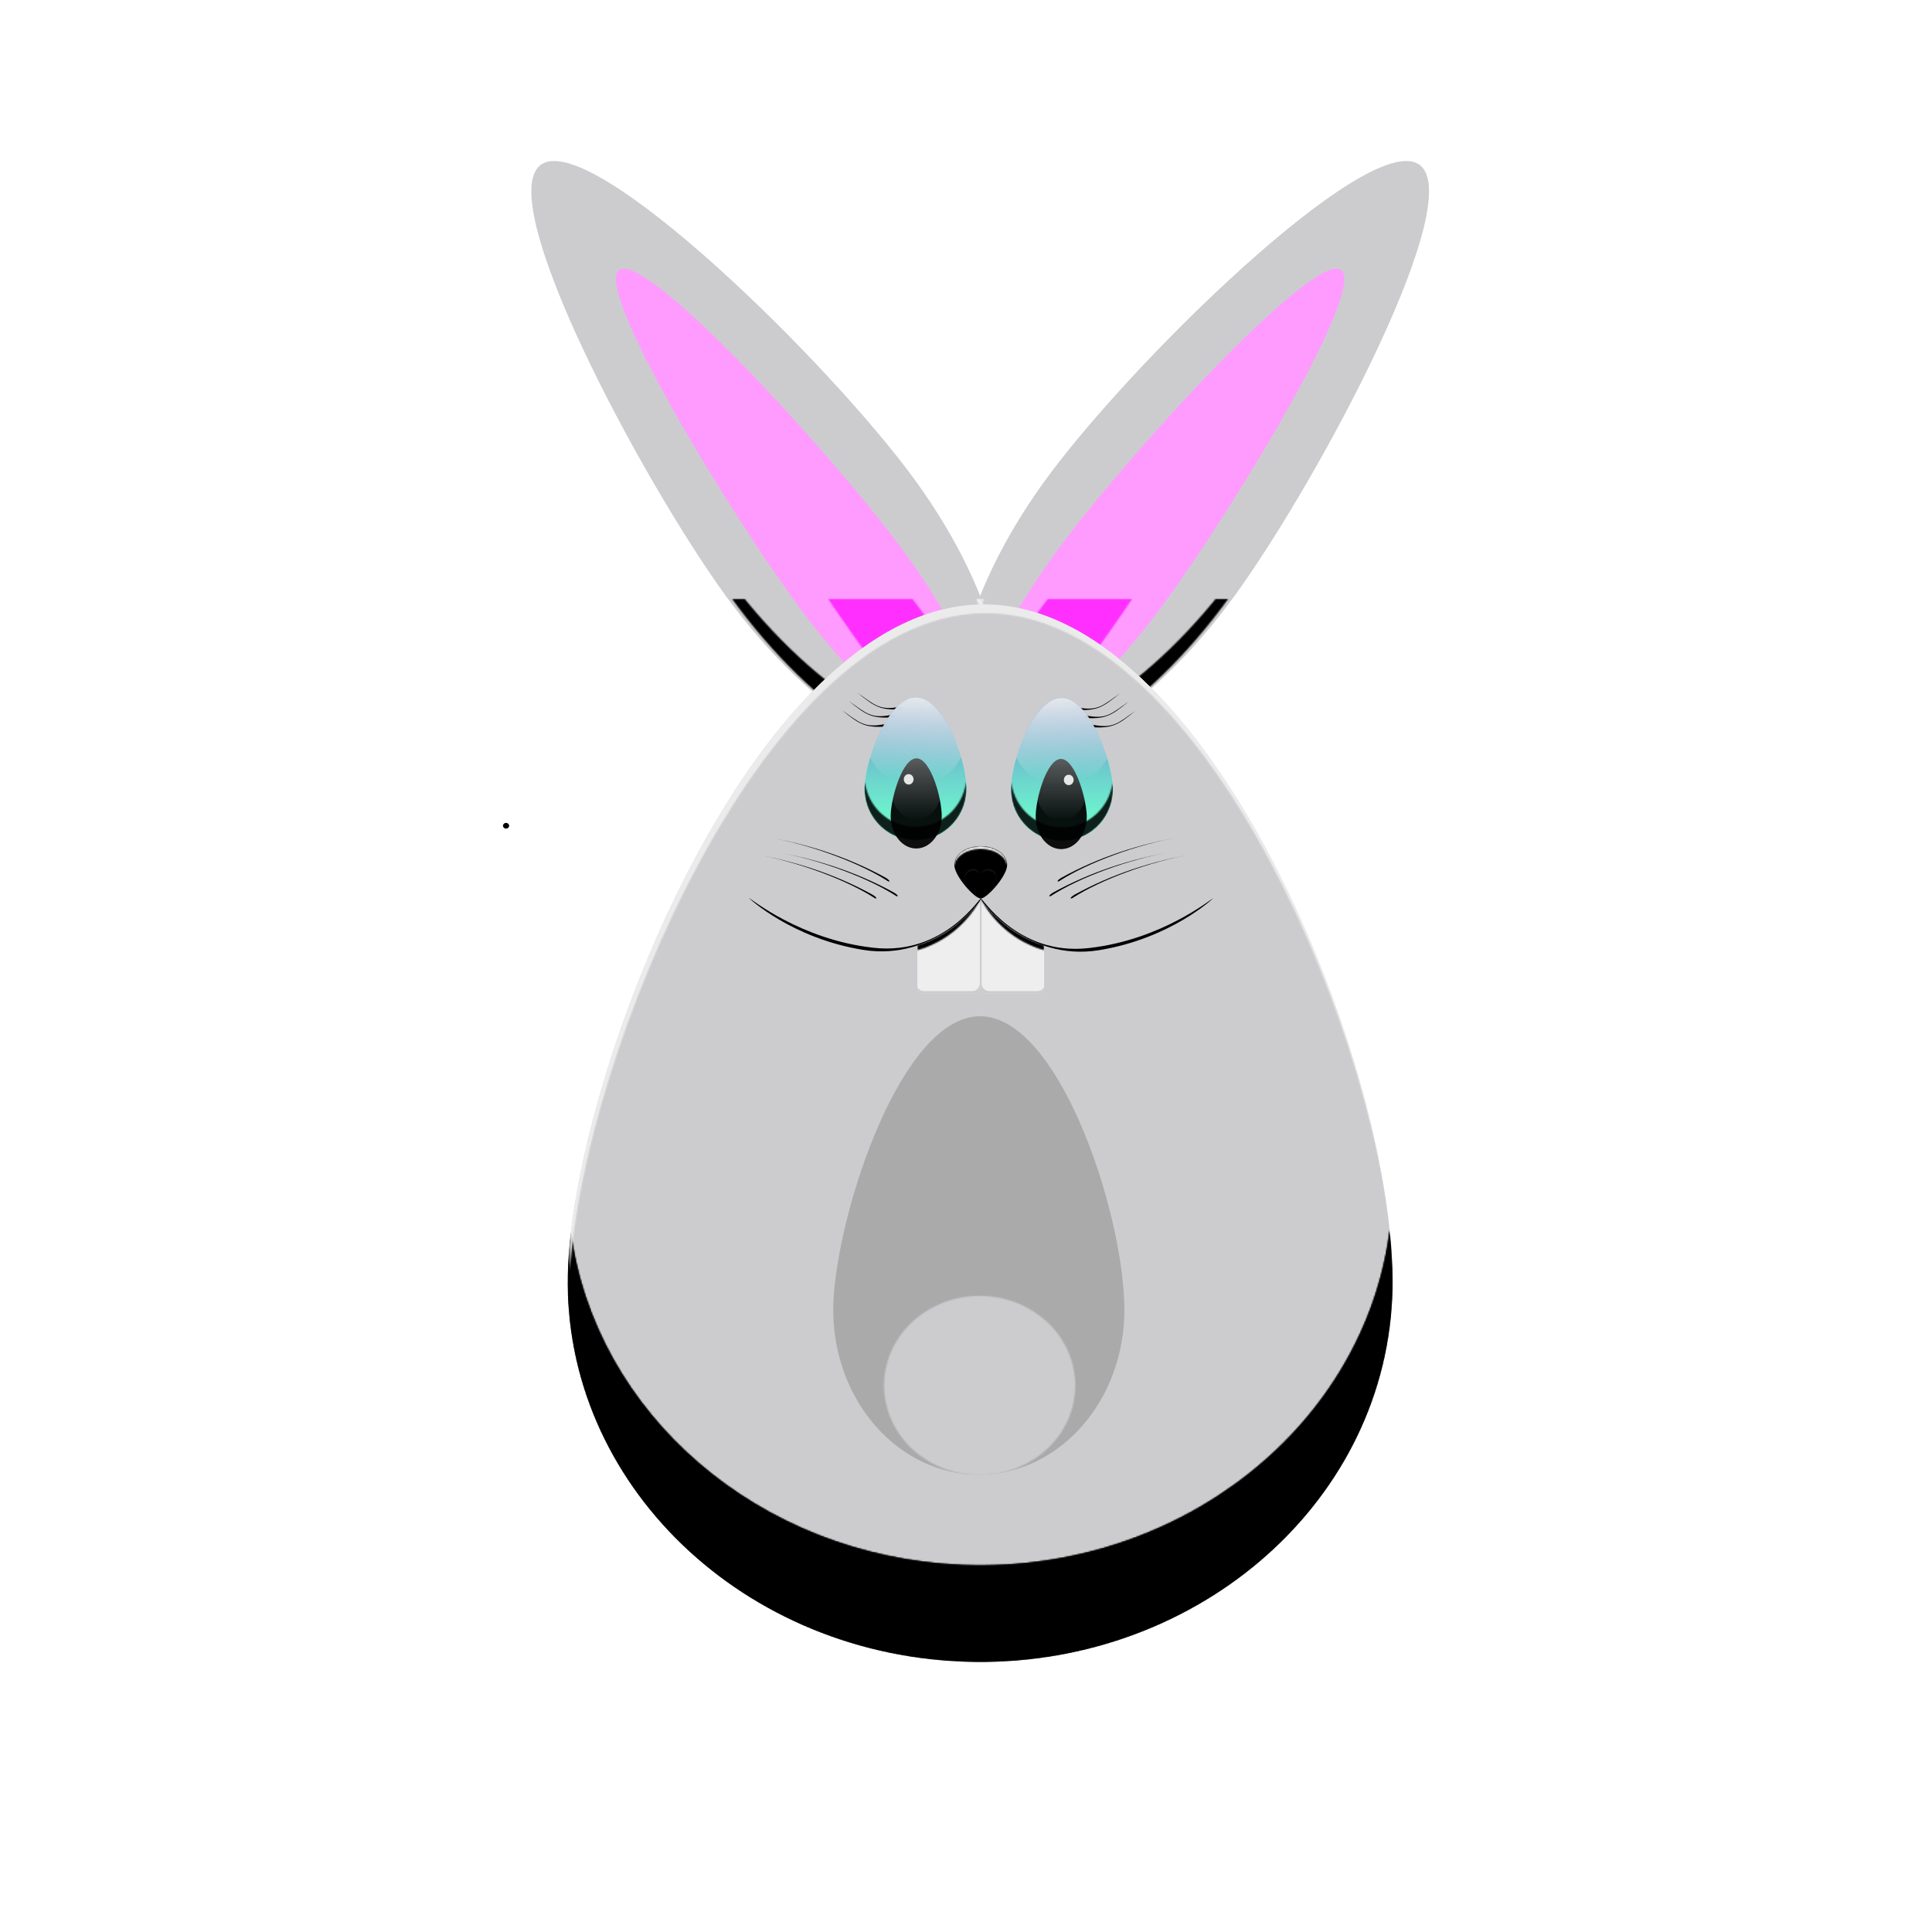 <svg:svg xmlns:dc="http://purl.org/dc/elements/1.1/" xmlns:ns1="http://www.w3.org/1999/xlink" xmlns:ns3="http://web.resource.org/cc/" xmlns:rdf="http://www.w3.org/1999/02/22-rdf-syntax-ns#" xmlns:svg="http://www.w3.org/2000/svg" height="1438.649" id="svg7320" version="1.0" viewBox="-374.545 -119.893 1438.649 1438.649" width="1438.649">
  <svg:defs id="defs7322">
    <svg:filter height="1.308" id="filter9406" width="1.295" x="-.147" y="-.154">
      <svg:feGaussianBlur id="feGaussianBlur9408" stdDeviation="0.504" />
    </svg:filter>
    <svg:filter height="1.611" id="filter9888" width="1.32" x="-.16" y="-.306">
      <svg:feGaussianBlur id="feGaussianBlur9890" stdDeviation="49.117" />
    </svg:filter>
    <svg:mask id="mask9892">
      <svg:path d="m657.83 842.53c-18.69 145.07-155.61 254.67-316.62 249.07l-2.32-0.1c-151.69-6.4-272.72-113.19-290.81-247.47-0.979 8.41-1.687 16.44-2.062 24.03-7.708 155.94 123.51 288.34 292.87 295.44l2.32 0.1c168.61 5.9 310.79-114.6 318.46-269.79 0.76-15.34 0.1-32.63-1.84-51.28z" fill="#333" filter="url(#filter9888)" id="path9894" />
    </svg:mask>
    <svg:filter id="filter10996">
      <svg:feGaussianBlur id="feGaussianBlur10998" stdDeviation="10.679" />
    </svg:filter>
    <svg:mask id="mask11002">
      <svg:path d="m352.89 376.28c-165.72 3.64-299.28 338.24-306.87 491.78-0.466 9.38-0.396 18.69 0.123 27.87 8.827-156.93 146.08-496.63 314.69-489.56 159.7 6.69 290.77 322.13 298.75 488.88 0.03-0.48 0.07-0.96 0.09-1.44 7.71-155.98-129.47-510.34-298.84-517.44-2.65-0.11-5.31-0.15-7.94-0.09z" fill="#fff" filter="url(#filter10996)" id="path11004" />
    </svg:mask>
    <svg:filter id="filter12960">
      <svg:feGaussianBlur id="feGaussianBlur12962" stdDeviation="14.018" />
    </svg:filter>
    <svg:radialGradient cx="-331.33" cy="554.36" gradientTransform="matrix(1 0 0 .354 0 358.02)" gradientUnits="userSpaceOnUse" id="radialGradient13941" r="242.44">
      <svg:stop id="stop13937" offset="0" />
      <svg:stop id="stop13939" offset="1" stop-opacity="0" />
    </svg:radialGradient>
    <svg:mask id="mask2216">
      <svg:path d="m338.89 1163.5c-169.36-7.1-300.57-139.5-292.86-295.43 7.71-155.97 145.42-498.8 314.79-491.7s306.57 361.45 298.86 517.42c-7.67 155.21-149.87 275.71-318.48 269.81" fill="#fff" filter="url(#filter12960)" id="path2218" mask="url(#mask11002)" opacity=".96" transform="translate(1.39 -23.458)" />
    </svg:mask>
    <svg:filter height="1.579" id="filter4189" width="1.221" x="-.111" y="-.289">
      <svg:feGaussianBlur id="feGaussianBlur4191" stdDeviation="2.175" />
    </svg:filter>
    <svg:mask id="mask4195">
      <svg:path d="m295.56 184c-10.99 0.11-19.68 5.9-19.65 14.09 0 0.31 0.02 0.62 0.06 0.94 0.7-7.62 9.09-12.92 19.59-13.03 10.44 0.1 18.83 5.34 19.63 12.88 0.03-0.28 0.06-0.53 0.06-0.79 0.03-8.19-8.7-13.98-19.69-14.09z" fill="#fff" filter="url(#filter4189)" id="path4197" />
    </svg:mask>
    <svg:filter height="1.329" id="filter5175" width="1.311" x="-.156" y="-.165">
      <svg:feGaussianBlur id="feGaussianBlur5177" stdDeviation="0.993" />
    </svg:filter>
    <svg:mask id="mask5179">
      <svg:path d="m284.87 201.08c-3.83-0.18-7.08 2.93-7.25 6.94-0.09 1.94 0.58 3.76 1.71 5.12-0.69-1.19-1.09-2.62-1.03-4.12 0.18-4.01 3.43-7.12 7.25-6.94 1.91 0.09 3.62 1 4.82 2.37-1.18-1.92-3.17-3.26-5.5-3.37z" fill="#fff" filter="url(#filter5175)" id="path5181" />
    </svg:mask>
    <svg:filter height="1.508" id="filter3524" width="1.408" x="-.204" y="-.254">
      <svg:feGaussianBlur id="feGaussianBlur3526" stdDeviation="4.811" />
    </svg:filter>
    <svg:mask id="mask4497">
      <svg:path d="m248.33 257.73l0.09 3.83c22.95-6.74 37.94-21.75 47.13-37.93-9.45 11.6-22.77 26.54-47.22 34.1z" fill="#fff" filter="url(#filter3524)" id="path4499" />
    </svg:mask>
    <svg:filter height="1.5" id="filter5690" width="1.485" x="-.242" y="-.25">
      <svg:feGaussianBlur id="feGaussianBlur5692" stdDeviation="8.989" />
    </svg:filter>
    <svg:mask id="mask5696">
      <svg:path d="m317.11 628.4a37.087 35.963 0 1 1 0.28 0.01" fill="#eee" filter="url(#filter5690)" id="path5698" transform="matrix(1.919 0 0 1.854 -304.64 -512.81)" />
    </svg:mask>
    <svg:filter id="filter12672">
      <svg:feGaussianBlur id="feGaussianBlur12674" stdDeviation="6.843" />
    </svg:filter>
    <svg:mask id="mask12678">
      <svg:path d="m-17.336-272.22c19.019 73.7 93.095 206.49 139.85 271.1 62.96 87.022 145.87 138.68 185.06 115.28l0.53-0.34c23.7-14.726 25.43-54.137 8.69-102.44 9.8 39.001 5.64 69.804-14.69 82.435l-0.53 0.344c-39.19 23.401-122.1-28.257-185.06-115.28-42.775-59.119-108.42-175.31-133.85-251.1z" fill="#fff" filter="url(#filter12672)" id="path12680" />
    </svg:mask>
    <svg:filter id="filter13720">
      <svg:feGaussianBlur id="feGaussianBlur13722" stdDeviation="10.043" />
    </svg:filter>
    <svg:mask id="mask13733">
      <svg:path d="m-10.094-326.16c-3.458 0-6.426 0.7-8.875 2.16-8.709 5.2-9.945 19.68-5.875 39.97-0.981-12.91 1.332-22.06 7.875-25.97 39.186-23.4 215.32 149.35 278.28 236.38 32.88 45.43 53.85 91.594 60.81 128.65-3.69-39.021-25.65-91.3-62.81-142.66-59.03-81.58-217.53-238.51-269.4-238.53z" fill="#eee" filter="url(#filter13720)" id="path13735" />
    </svg:mask>
    <svg:mask id="mask14706">
      <svg:path d="m302.4 112.43c-39.19 23.39-122.09-28.248-185.06-115.27-62.961-87.026-175.51-297.77-136.32-321.17 39.183-23.39 215.33 149.37 278.3 236.4 62.66 86.606 82.13 175.78 43.61 199.71" fill="#fff" id="path14708" mask="url(#mask12678)" transform="translate(-.861 8.0806e-8)" />
    </svg:mask>
    <svg:filter height="1.246" id="filter15681" width="1.324" x="-.162" y="-.123">
      <svg:feGaussianBlur id="feGaussianBlur15683" stdDeviation="15.902" />
    </svg:filter>
    <svg:mask id="mask16656">
      <svg:path d="m312.72 117.83c-9.69 11.01-48.47-21.317-86.57-72.167-38.1-50.849-116.19-172.09-106.51-183.1 9.69-11.01 103.5 92.359 141.6 143.21 37.92 50.604 60.96 100.57 51.61 111.91" fill="#fff" filter="url(#filter15681)" id="path16658" opacity=".83" />
    </svg:mask>
    <svg:linearGradient gradientTransform="matrix(.789 0 0 .847 58.069 -32.961)" gradientUnits="userSpaceOnUse" id="linearGradient2757" x1="257.06" x2="254.8" y1="125.34" y2="197.77">
      <svg:stop id="stop6416" offset="0" stop-color="#eee" />
      <svg:stop id="stop6418" offset="1" stop-color="#eee" stop-opacity="0" />
    </svg:linearGradient>
    <svg:linearGradient gradientTransform="matrix(.789 0 0 .847 58.069 -32.961)" gradientUnits="userSpaceOnUse" id="linearGradient2762" x1="254.64" x2="254.64" y1="140" y2="236.4">
      <svg:stop id="stop4463" offset="0" stop-color="#69c" />
      <svg:stop id="stop4465" offset="1" stop-color="#6fc" />
    </svg:linearGradient>
    <svg:linearGradient gradientTransform="matrix(.789 0 0 .847 58.069 -32.961)" gradientUnits="userSpaceOnUse" id="linearGradient2769" x1="255.53" x2="255.53" y1="198.08" y2="236.92">
      <svg:stop id="stop7400" offset="0" stop-color="#fff" />
      <svg:stop id="stop7402" offset="1" stop-color="#fff" stop-opacity="0" />
    </svg:linearGradient>
    <svg:filter height="1.6" id="filter3993" width="1.345" x="-.173" y="-.3">
      <svg:feGaussianBlur id="feGaussianBlur3995" stdDeviation="6.55" />
    </svg:filter>
    <svg:mask id="mask3999">
      <svg:path d="m296.63 136.03c-2.33 19.58-19.22 34.38-39.09 33.62l-0.28-0.03c-18.7-0.86-33.62-15.22-35.91-33.31-0.13 1.18-0.23 2.31-0.28 3.37-0.95 21.09 15.26 38.98 36.19 39.94l0.28 0.03c20.83 0.8 38.39-15.48 39.34-36.47 0.1-2.13 0.01-4.56-0.25-7.15z" fill="#fff" filter="url(#filter3993)" id="path4001" />
    </svg:mask>
  </svg:defs>
  <svg:g display="none" id="layer6">
    <svg:path d="m-342.35 640.13a242.44 85.863 0 1 1 1.82 0.03" display="inline" fill="url(#radialGradient13941)" id="path12964" opacity=".96" transform="matrix(1.296 0 0 1 799.89 558.63)" />
  </svg:g>
  <svg:g id="layer7" transform="translate(48.18 326.16)">
    <svg:path d="m311.91 112.43c39.18 23.39 122.09-28.248 185.05-115.27 62.97-87.026 175.51-297.77 136.33-321.17-39.19-23.39-215.34 149.37-278.3 236.4-62.67 86.606-82.14 175.78-43.61 199.71" fill="#cccccf" id="path2431" />
    <svg:path d="m302.4 112.43c-39.19 23.39-122.09-28.248-185.06-115.27-62.961-87.026-175.51-297.77-136.32-321.17 39.183-23.39 215.33 149.37 278.3 236.4 62.66 86.606 82.13 175.78 43.61 199.71" id="path2433" mask="url(#mask14706)" transform="matrix(-1 0 0 1 614.3 0)" />
    <svg:path d="m302.4 112.43c-39.19 23.39-122.09-28.248-185.06-115.27-62.961-87.026-175.51-297.77-136.32-321.17 39.183-23.39 215.33 149.37 278.3 236.4 62.66 86.606 82.13 175.78 43.61 199.71" fill="#eee" id="path2435" mask="url(#mask13733)" transform="matrix(-1 0 0 1 614.3 0)" />
    <svg:path d="m302.4 112.43c-39.19 23.39-122.09-28.248-185.06-115.27-62.961-87.026-175.51-297.77-136.32-321.17 39.183-23.39 215.33 149.37 278.3 236.4 62.66 86.606 82.13 175.78 43.61 199.71" fill="#cccccf" id="path13724" />
    <svg:path d="m302.4 112.43c-39.19 23.39-122.09-28.248-185.06-115.27-62.961-87.026-175.51-297.77-136.32-321.17 39.183-23.39 215.33 149.37 278.3 236.4 62.66 86.606 82.13 175.78 43.61 199.71" id="path11581" mask="url(#mask14706)" />
    <svg:path d="m302.4 112.43c-39.19 23.39-122.09-28.248-185.06-115.27-62.961-87.026-175.51-297.77-136.32-321.17 39.183-23.39 215.33 149.37 278.3 236.4 62.66 86.606 82.13 175.78 43.61 199.71" fill="#eee" id="path13726" mask="url(#mask13733)" />
    <svg:path d="m305.19 113.21c-21.67 11.28-81.75-37.482-134.12-108.83-52.37-71.353-153.76-238.51-132.1-249.78 21.66-11.28 158.21 137.58 210.58 208.93 52.12 71.011 77.09 137.77 55.93 149.53" fill="#ff9bff" id="path11588" />
    <svg:path d="m305.19 113.21c-21.67 11.28-81.75-37.482-134.12-108.83-52.37-71.353-153.76-238.51-132.1-249.78 21.66-11.28 158.21 137.58 210.58 208.93 52.12 71.011 77.09 137.77 55.93 149.53" fill="#f0f" id="path15685" mask="url(#mask16656)" />
    <svg:path d="m309.12 113.21c21.66 11.28 81.74-37.482 134.12-108.83 52.37-71.353 153.76-238.51 132.1-249.78-21.67-11.28-158.22 137.58-210.59 208.93-52.12 71.011-77.09 137.77-55.92 149.53" fill="#ff9bff" id="path2437" />
    <svg:path d="m305.19 113.21c-21.67 11.28-81.75-37.482-134.12-108.83-52.37-71.353-153.76-238.51-132.1-249.78 21.66-11.28 158.21 137.58 210.58 208.93 52.12 71.011 77.09 137.77 55.93 149.53" fill="#f0f" id="path2439" mask="url(#mask16656)" transform="matrix(-1 0 0 1 614.3 0)" />
  </svg:g>
  <svg:g id="layer1" transform="translate(-20.386 59.616)">
    <svg:path d="m338.89 1163.5c-169.36-7.1-300.57-139.5-292.86-295.43 7.71-155.97 145.42-498.8 314.79-491.7s306.57 361.45 298.86 517.42c-7.67 155.21-149.87 275.71-318.48 269.81" fill="#cccccf" id="path7328" transform="translate(22.857 -105.71)" />
  </svg:g>
  <svg:g id="layer3" transform="translate(48.18 326.16)">
    <svg:path d="m301.21 651.93c-59.76-3.08-106.06-60.45-103.34-128.07 2.72-67.61 51.31-216.22 111.08-213.14s108.19 156.68 105.47 224.29c-2.71 67.29-52.89 119.51-112.39 116.95" fill="#aaa" id="path2221" />
    <svg:path d="m301.21 651.93c-59.76-3.08-106.06-60.45-103.34-128.07 2.72-67.61 51.31-216.22 111.08-213.14s108.19 156.68 105.47 224.29c-2.71 67.29-52.89 119.51-112.39 116.95" fill="#cccccf" id="path5694" mask="url(#mask5696)" />
  </svg:g>
  <svg:g id="layer4" transform="translate(48.18 326.16)">
    <svg:path d="m-45.993 170.96c-1.264-0.06-2.243-1.05-2.185-2.22 0.057-1.17 1.13-2.08 2.393-2.03 1.264 0.06 2.243 1.05 2.185 2.22-0.057 1.17-1.118 2.07-2.376 2.03" id="path2225" />
    <svg:g id="g4508" transform="translate(12)">
      <svg:g id="g4501">
        <svg:path d="m294.41 225.55c0.52-0.55 1.16-2.09 1.18-1.73 0.03 0.49-0.04 4.47-0.04 5.23v59.07c0 3.19-2.56 5.75-5.75 5.75h-35.68c-3.19 0-5.75-2.56-5.75-5.75v-30.14c11.53-3.12 33.32-15.5 46.04-32.43z" fill="#eee" id="rect2481" />
        <svg:path d="m295.56 223.78c-0.09 0.04-0.36 0.54-0.65 1.03-0.02 1.03 0 2.01 0 2.35v59.09c0 3.19-2.57 5.75-5.75 5.75h-35.69c-2.15 0-4.01-1.17-5-2.91 0.46 2.72 2.8 4.79 5.65 4.79h35.69c3.19 0 5.75-2.57 5.75-5.76v-59.06c0-0.75 0.06-4.76 0.03-5.25 0-0.04-0.01-0.04-0.03-0.03z" fill="#cccccf" id="path2484" />
        <svg:path d="m294.41 225.55c0.52-0.55 1.16-2.09 1.18-1.73 0.03 0.49-0.04 4.47-0.04 5.23v59.07c0 3.19-2.56 5.75-5.75 5.75h-35.68c-3.19 0-5.75-2.56-5.75-5.75v-30.14c11.53-3.12 33.32-15.5 46.04-32.43z" id="path2493" mask="url(#mask4497)" />
      </svg:g>
      <svg:use height="872.69" id="use4506" transform="matrix(-1 0 0 1 591.15 0)" width="636.525" x="0" y="0" ns1:href="#g4501" />
      <svg:g id="g2208">
        <svg:path d="m295.57 184.01c-10.99 0.11-19.69 5.89-19.66 14.09 0.03 8.19 15.18 25.05 19.66 24.9 4.49 0.15 19.64-16.71 19.67-24.9 0.03-8.2-8.67-13.98-19.67-14.09z" id="path2224" />
        <svg:path d="m295.57 184.01c-10.99 0.11-19.69 5.89-19.66 14.09 0.03 8.19 15.18 25.05 19.66 24.9 4.49 0.15 19.64-16.71 19.67-24.9 0.03-8.2-8.67-13.98-19.67-14.09z" fill="#eee" id="path4193" mask="url(#mask4195)" transform="translate(-.033 .043)" />
        <svg:path d="m284.24 215.62a6.929 7.272 0 1 1 0.05 0.01" fill="#333" id="path4199" mask="url(#mask5179)" opacity=".8" transform="translate(4.793 -.211)" />
        <svg:use height="872.69" id="use5183" transform="matrix(-1 0 0 1 591.11 -2.5538e-8)" width="636.525" x="0" y="0" ns1:href="#path4199" />
        <svg:path d="m279.22 194.1a2.116 4.84 0 1 1 0.01 0" id="path5185" transform="matrix(.717 .697 -.697 .717 215.25 -136.28)" />
      </svg:g>
      <svg:path d="m215.64 259.68c53.79 6.18 80.4-39.59 80.35-36.86-0.04 2.72-34.58 47.09-88.03 38.44-53.45-8.66-85.16-38.68-85.06-38.64 2.03 0.8 38.45 30.82 92 36.97" id="path7407" />
      <svg:use height="872.69" id="use2467" transform="matrix(-1 0 0 1 591.54 .245)" width="636.525" x="0" y="0" ns1:href="#path7407" />
      <svg:path d="m231.04 218.63c-28.3-15.56-58.58-25.26-90.53-30.76 36.4 6.09 72.18 20.61 90.88 32.51 2.49 1.93 4 0.95-0.35-1.75z" id="path2469" />
      <svg:use height="872.69" id="use2471" transform="translate(-6.168 -11.037)" width="636.525" x="0" y="0" ns1:href="#path2469" />
      <svg:use height="872.69" id="use2473" transform="translate(-15.907 1.623)" width="636.525" x="0" y="0" ns1:href="#path2469" />
      <svg:use height="872.69" id="use2475" transform="matrix(-1 0 0 1 580.41 0)" width="636.525" x="0" y="0" ns1:href="#path2469" />
      <svg:use height="872.69" id="use2477" transform="matrix(-1 0 0 1 580.41 0)" width="636.525" x="0" y="0" ns1:href="#use2471" />
      <svg:use height="872.69" id="use2479" transform="matrix(-1 0 0 1 580.41 0)" width="636.525" x="0" y="0" ns1:href="#use2473" />
    </svg:g>
  </svg:g>
  <svg:g id="layer5" transform="translate(48.18 326.16)">
    <svg:g id="g4003">
      <svg:g id="g11556" transform="translate(11.069 .461)">
        <svg:path d="m236.19 79.785c-14.81 2.906-18.41-1.158-31.54-10.49 13.28 10.804 17.21 12.931 31.81 12.361 3.15-0.149 1.54-2.293-0.27-1.871z" id="path11546" />
        <svg:use height="872.69" id="use11550" transform="translate(-6.49 6.093)" width="636.525" x="0" y="0" ns1:href="#path11546" />
        <svg:use height="872.69" id="use11554" transform="translate(-11.523 12.98)" width="636.525" x="0" y="0" ns1:href="#path11546" />
      </svg:g>
      <svg:path d="m257.26 179.63c-20.92-0.96-37.13-18.85-36.18-39.94 0.95-21.08 17.97-67.43 38.89-66.47 20.92 0.959 37.87 48.86 36.92 69.95-0.95 20.98-18.52 37.27-39.35 36.47" fill="url(#linearGradient2762)" id="path2404" opacity=".93" />
      <svg:path d="m258.99 73.199c-14.78 0.356-27.48 24.068-33.75 45.021 6.02 11.79 17.95 20.1 32.03 20.75l0.27 0.03c15.38 0.59 28.99-8.15 35.43-21.2-6.1-21.07-18.63-43.915-33.01-44.574-0.33-0.015-0.64-0.035-0.97-0.027z" fill="url(#linearGradient2757)" id="path5438" opacity=".93" />
      <svg:path d="m257.26 179.63c-20.92-0.96-37.13-18.85-36.18-39.94 0.95-21.08 17.97-67.43 38.89-66.47 20.92 0.959 37.87 48.86 36.92 69.95-0.95 20.98-18.52 37.27-39.35 36.47" id="path3997" mask="url(#mask3999)" opacity=".93" />
      <svg:g id="g2764" transform="matrix(1.342 0 0 1.393 -88.938 -69.082)">
        <svg:path d="m259.02 182.93c-7.82-0.43-13.87-8.53-13.52-18.06 0.36-9.54 6.71-30.5 14.53-30.06 7.82 0.43 14.15 22.09 13.79 31.63-0.35 9.49-6.91 16.86-14.7 16.5" id="path2407" opacity=".93" />
        <svg:path d="m259.29 134.82c-5.75 0.64-10.6 12.57-12.7 22.25 2.05 5.98 6.78 10.3 12.43 10.62h0.1c6.12 0.28 11.47-4.22 13.66-10.77-2.08-10.02-7-21.79-12.75-22.1-0.24-0.02-0.5-0.03-0.74 0z" fill="url(#linearGradient2769)" id="path6424" opacity=".326" />
        <svg:path d="m247.76 226.09a3.423 3.271 0 1 1 0.02 0" fill="#fff" filter="url(#filter9406)" id="path7406" opacity=".93" transform="matrix(.789 0 0 .847 59.99 -42.754)" />
      </svg:g>
    </svg:g>
    <svg:g id="g4016" transform="matrix(-1 0 0 1 627.03 .461)">
      <svg:g id="g4018" transform="translate(11.069 .461)">
        <svg:path d="m236.19 79.785c-14.81 2.906-18.41-1.158-31.54-10.49 13.28 10.804 17.21 12.931 31.81 12.361 3.15-0.149 1.54-2.293-0.27-1.871z" id="path4020" />
        <svg:use height="872.69" id="use4022" transform="translate(-6.49 6.093)" width="636.525" x="0" y="0" ns1:href="#path11546" />
        <svg:use height="872.69" id="use4024" transform="translate(-11.523 12.98)" width="636.525" x="0" y="0" ns1:href="#path11546" />
      </svg:g>
      <svg:path d="m257.26 179.63c-20.92-0.96-37.13-18.85-36.18-39.94 0.95-21.08 17.97-67.43 38.89-66.47 20.92 0.959 37.87 48.86 36.92 69.95-0.95 20.98-18.52 37.27-39.35 36.47" fill="url(#linearGradient2762)" id="path4026" opacity=".93" />
      <svg:path d="m258.99 73.199c-14.78 0.356-27.48 24.068-33.75 45.021 6.02 11.79 17.95 20.1 32.03 20.75l0.27 0.03c15.38 0.59 28.99-8.15 35.43-21.2-6.1-21.07-18.63-43.915-33.01-44.574-0.33-0.015-0.64-0.035-0.97-0.027z" fill="url(#linearGradient2757)" id="path4028" opacity=".93" />
      <svg:path d="m257.26 179.63c-20.92-0.96-37.13-18.85-36.18-39.94 0.95-21.08 17.97-67.43 38.89-66.47 20.92 0.959 37.87 48.86 36.92 69.95-0.95 20.98-18.52 37.27-39.35 36.47" id="path4030" mask="url(#mask3999)" opacity=".93" />
      <svg:g id="g4032" transform="matrix(1.342 0 0 1.393 -88.938 -69.082)">
        <svg:path d="m259.02 182.93c-7.82-0.43-13.87-8.53-13.52-18.06 0.36-9.54 6.71-30.5 14.53-30.06 7.82 0.43 14.15 22.09 13.79 31.63-0.35 9.49-6.91 16.86-14.7 16.5" id="path4034" opacity=".93" />
        <svg:path d="m259.29 134.82c-5.75 0.64-10.6 12.57-12.7 22.25 2.05 5.98 6.78 10.3 12.43 10.62h0.1c6.12 0.28 11.47-4.22 13.66-10.77-2.08-10.02-7-21.79-12.75-22.1-0.24-0.02-0.5-0.03-0.74 0z" fill="url(#linearGradient2769)" id="path4036" opacity=".326" />
        <svg:path d="m247.76 226.09a3.423 3.271 0 1 1 0.02 0" fill="#fff" filter="url(#filter9406)" id="path4038" opacity=".93" transform="matrix(.789 0 0 .847 59.99 -42.754)" />
      </svg:g>
    </svg:g>
  </svg:g>
  <svg:g id="layer2" transform="translate(48.18 326.16)">
    <svg:path d="m338.89 1163.5c-169.36-7.1-300.57-139.5-292.86-295.43 7.71-155.97 145.42-498.8 314.79-491.7s306.57 361.45 298.86 517.42c-7.67 155.21-149.87 275.71-318.48 269.81" id="path9898" mask="url(#mask9892)" transform="translate(-45.709 -372.26)" />
    <svg:path d="m338.89 1163.5c-169.36-7.1-300.57-139.5-292.86-295.43 7.71-155.97 145.42-498.8 314.79-491.7s306.57 361.45 298.86 517.42c-7.67 155.21-149.87 275.71-318.48 269.81" id="path9896" mask="url(#mask9892)" opacity=".5" transform="translate(-45.709 -372.26)" />
    <svg:path d="m338.89 1163.5c-169.36-7.1-300.57-139.5-292.86-295.43 7.71-155.97 145.42-498.8 314.79-491.7s306.57 361.45 298.86 517.42c-7.67 155.21-149.87 275.71-318.48 269.81" id="path8805" mask="url(#mask9892)" transform="translate(-45.709 -372.26)" />
    <svg:path d="m338.89 1163.5c-169.36-7.1-300.57-139.5-292.86-295.43 7.71-155.97 145.42-498.8 314.79-491.7s306.57 361.45 298.86 517.42c-7.67 155.21-149.87 275.71-318.48 269.81" fill="#eee" id="path2208" mask="url(#mask2216)" transform="translate(-45.709 -372.26)" />
  </svg:g>
</svg:svg>